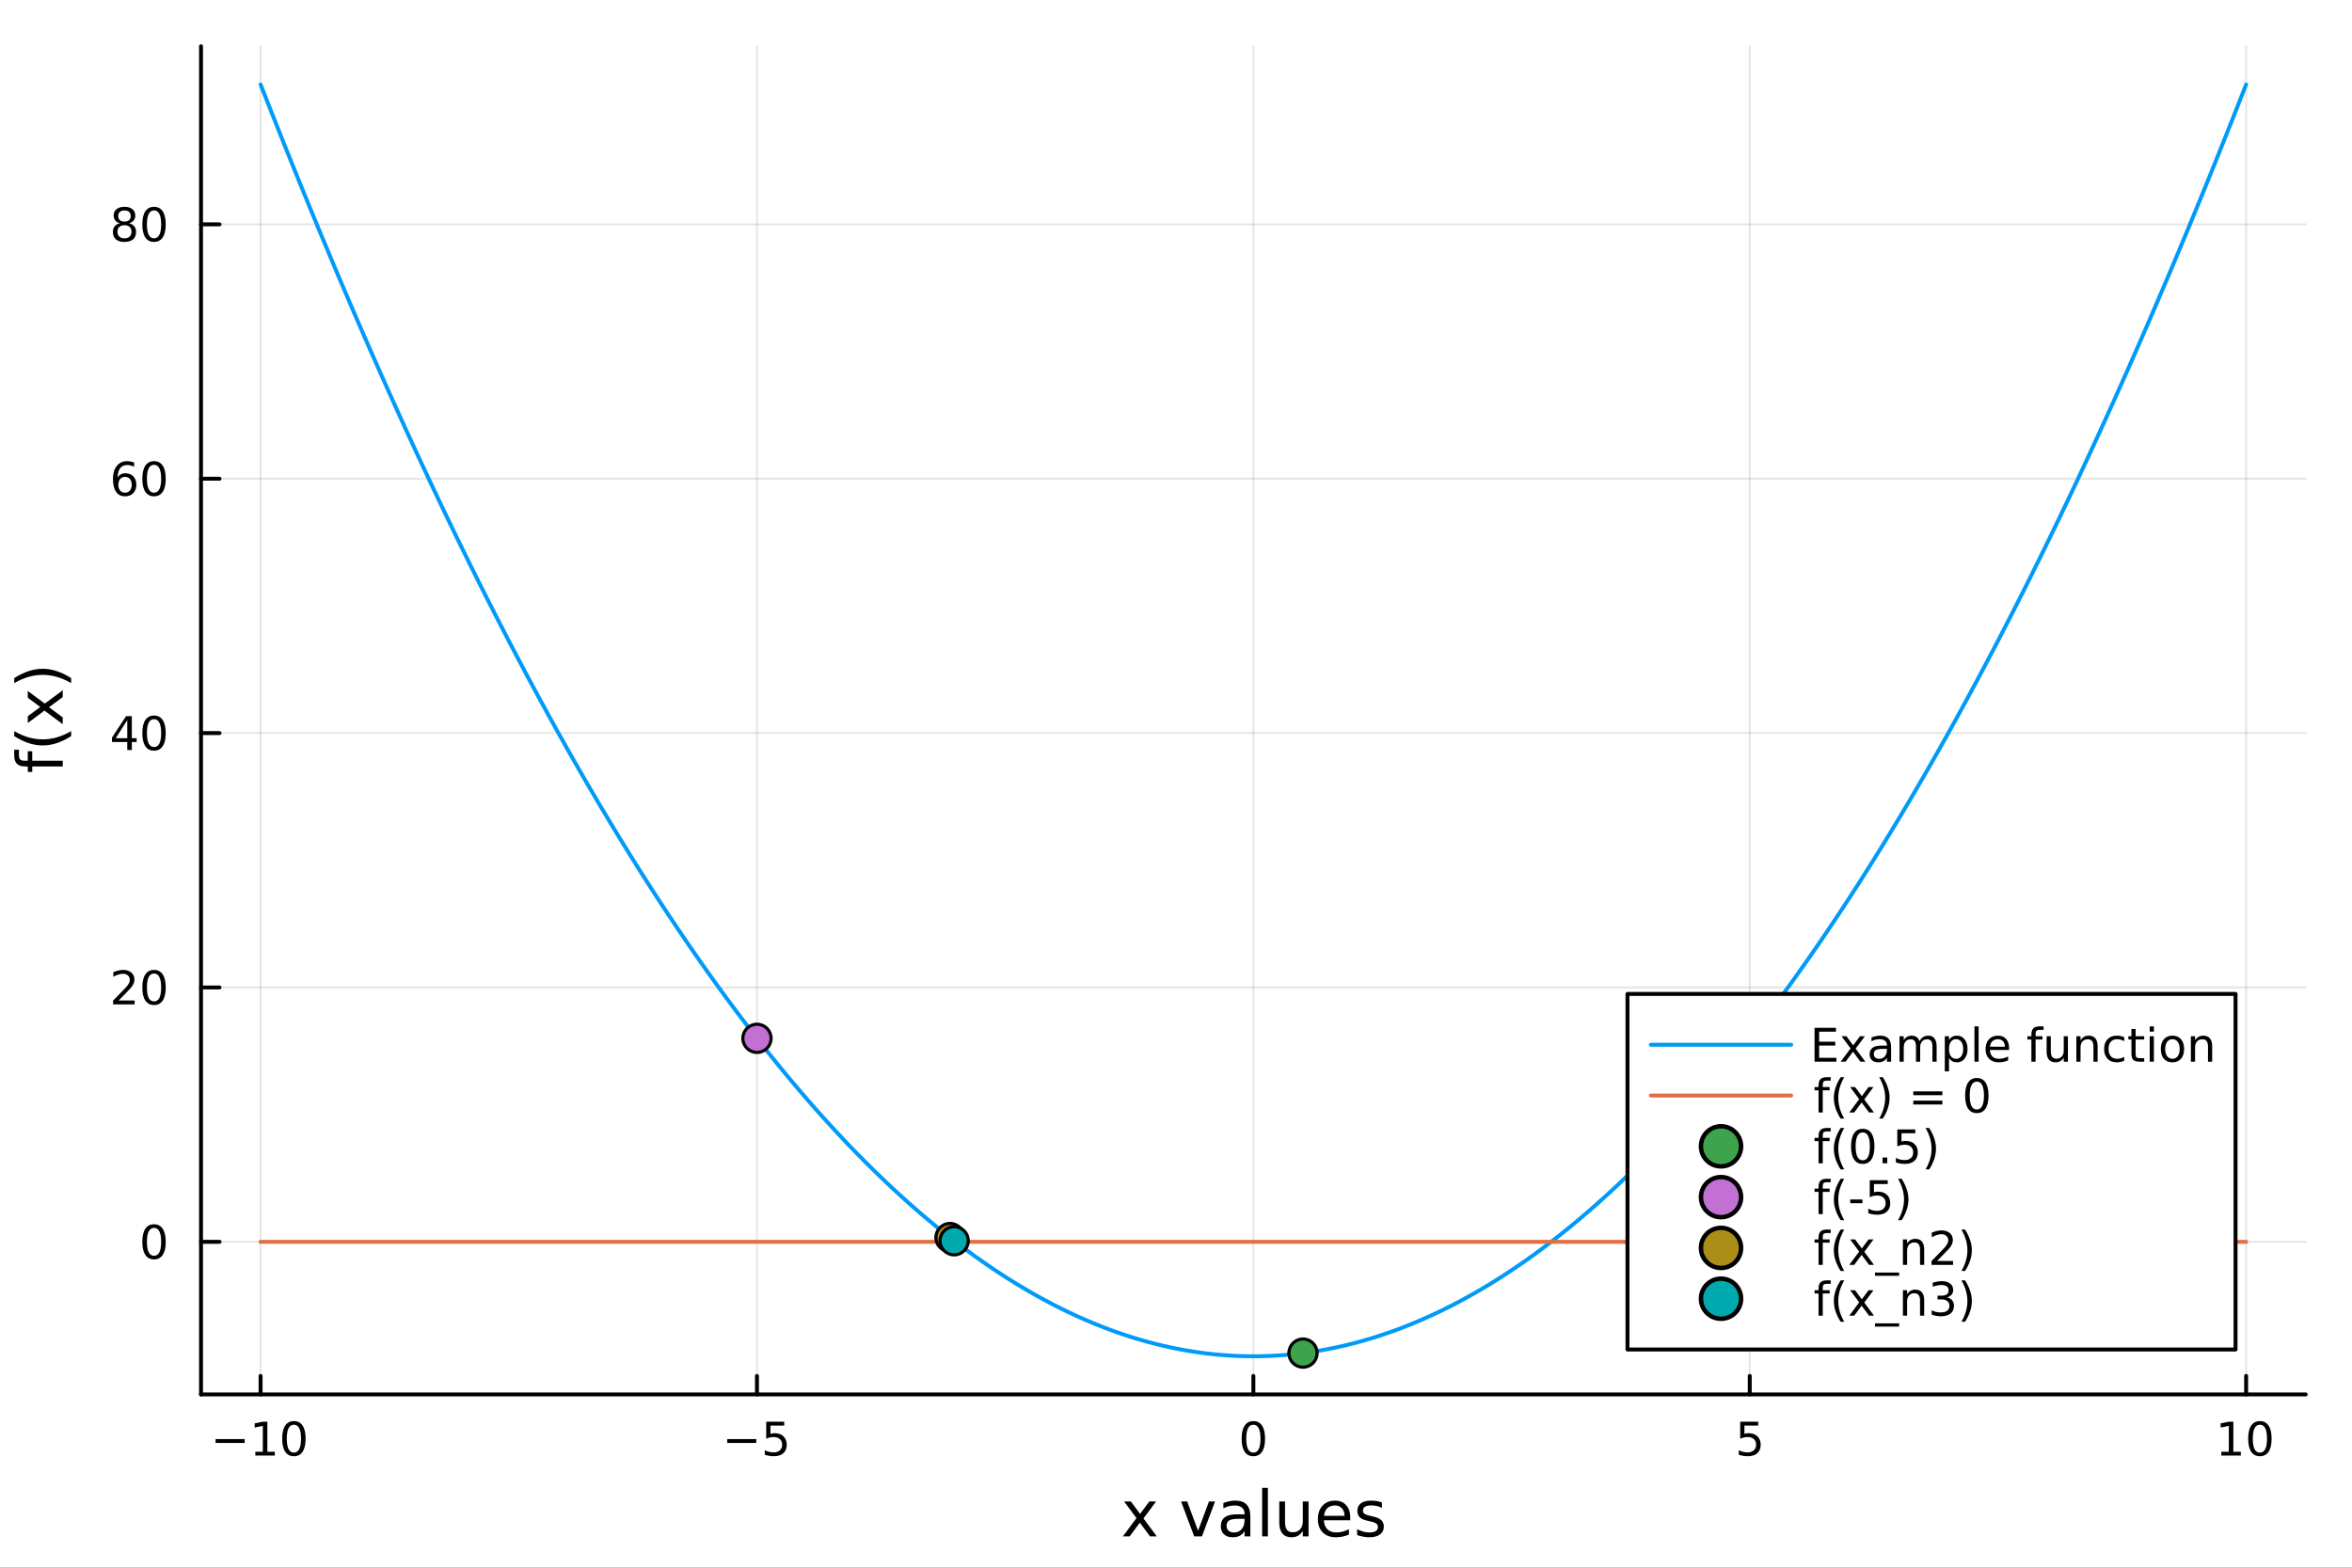 <?xml version="1.0" encoding="utf-8"?>
<svg xmlns="http://www.w3.org/2000/svg" xmlns:xlink="http://www.w3.org/1999/xlink" width="600" height="400" viewBox="0 0 2400 1600">
<rect x="0" y="0" width="2400" height="1600" fill="#333333" stroke="none"/>
<defs>
  <clipPath id="clip080">
    <rect x="0" y="0" width="2400" height="1600"/>
  </clipPath>
</defs>
<path clip-path="url(#clip080)" d="M0 1600 L2400 1600 L2400 0 L0 0  Z" fill="#ffffff" fill-rule="evenodd" fill-opacity="1"/>
<defs>
  <clipPath id="clip081">
    <rect x="480" y="0" width="1681" height="1600"/>
  </clipPath>
</defs>
<path clip-path="url(#clip080)" d="M205.121 1423.18 L2352.76 1423.18 L2352.76 47.244 L205.121 47.244  Z" fill="#ffffff" fill-rule="evenodd" fill-opacity="1"/>
<defs>
  <clipPath id="clip082">
    <rect x="205" y="47" width="2149" height="1377"/>
  </clipPath>
</defs>
<polyline clip-path="url(#clip082)" style="stroke:#000000; stroke-linecap:round; stroke-linejoin:round; stroke-width:2; stroke-opacity:0.1; fill:none" points="265.903,1423.18 265.903,47.244 "/>
<polyline clip-path="url(#clip082)" style="stroke:#000000; stroke-linecap:round; stroke-linejoin:round; stroke-width:2; stroke-opacity:0.1; fill:none" points="772.421,1423.18 772.421,47.244 "/>
<polyline clip-path="url(#clip082)" style="stroke:#000000; stroke-linecap:round; stroke-linejoin:round; stroke-width:2; stroke-opacity:0.1; fill:none" points="1278.94,1423.18 1278.94,47.244 "/>
<polyline clip-path="url(#clip082)" style="stroke:#000000; stroke-linecap:round; stroke-linejoin:round; stroke-width:2; stroke-opacity:0.1; fill:none" points="1785.46,1423.18 1785.46,47.244 "/>
<polyline clip-path="url(#clip082)" style="stroke:#000000; stroke-linecap:round; stroke-linejoin:round; stroke-width:2; stroke-opacity:0.1; fill:none" points="2291.97,1423.18 2291.97,47.244 "/>
<polyline clip-path="url(#clip082)" style="stroke:#000000; stroke-linecap:round; stroke-linejoin:round; stroke-width:2; stroke-opacity:0.1; fill:none" points="205.121,1267.41 2352.76,1267.41 "/>
<polyline clip-path="url(#clip082)" style="stroke:#000000; stroke-linecap:round; stroke-linejoin:round; stroke-width:2; stroke-opacity:0.1; fill:none" points="205.121,1007.8 2352.76,1007.8 "/>
<polyline clip-path="url(#clip082)" style="stroke:#000000; stroke-linecap:round; stroke-linejoin:round; stroke-width:2; stroke-opacity:0.1; fill:none" points="205.121,748.192 2352.76,748.192 "/>
<polyline clip-path="url(#clip082)" style="stroke:#000000; stroke-linecap:round; stroke-linejoin:round; stroke-width:2; stroke-opacity:0.1; fill:none" points="205.121,488.582 2352.76,488.582 "/>
<polyline clip-path="url(#clip082)" style="stroke:#000000; stroke-linecap:round; stroke-linejoin:round; stroke-width:2; stroke-opacity:0.1; fill:none" points="205.121,228.971 2352.76,228.971 "/>
<polyline clip-path="url(#clip080)" style="stroke:#000000; stroke-linecap:round; stroke-linejoin:round; stroke-width:4; stroke-opacity:1; fill:none" points="205.121,1423.18 2352.76,1423.18 "/>
<polyline clip-path="url(#clip080)" style="stroke:#000000; stroke-linecap:round; stroke-linejoin:round; stroke-width:4; stroke-opacity:1; fill:none" points="265.903,1423.18 265.903,1404.28 "/>
<polyline clip-path="url(#clip080)" style="stroke:#000000; stroke-linecap:round; stroke-linejoin:round; stroke-width:4; stroke-opacity:1; fill:none" points="772.421,1423.18 772.421,1404.28 "/>
<polyline clip-path="url(#clip080)" style="stroke:#000000; stroke-linecap:round; stroke-linejoin:round; stroke-width:4; stroke-opacity:1; fill:none" points="1278.94,1423.18 1278.94,1404.28 "/>
<polyline clip-path="url(#clip080)" style="stroke:#000000; stroke-linecap:round; stroke-linejoin:round; stroke-width:4; stroke-opacity:1; fill:none" points="1785.46,1423.18 1785.46,1404.28 "/>
<polyline clip-path="url(#clip080)" style="stroke:#000000; stroke-linecap:round; stroke-linejoin:round; stroke-width:4; stroke-opacity:1; fill:none" points="2291.97,1423.18 2291.97,1404.28 "/>
<path clip-path="url(#clip080)" d="M219.966 1468.75 L249.642 1468.75 L249.642 1472.69 L219.966 1472.69 L219.966 1468.75 Z" fill="#000000" fill-rule="nonzero" fill-opacity="1" /><path clip-path="url(#clip080)" d="M260.544 1481.64 L268.183 1481.64 L268.183 1455.28 L259.873 1456.95 L259.873 1452.69 L268.137 1451.02 L272.813 1451.02 L272.813 1481.64 L280.452 1481.64 L280.452 1485.58 L260.544 1485.58 L260.544 1481.64 Z" fill="#000000" fill-rule="nonzero" fill-opacity="1" /><path clip-path="url(#clip080)" d="M299.896 1454.1 Q296.285 1454.1 294.456 1457.66 Q292.651 1461.2 292.651 1468.33 Q292.651 1475.44 294.456 1479.01 Q296.285 1482.55 299.896 1482.55 Q303.53 1482.55 305.336 1479.01 Q307.164 1475.44 307.164 1468.33 Q307.164 1461.2 305.336 1457.66 Q303.53 1454.1 299.896 1454.1 M299.896 1450.39 Q305.706 1450.39 308.762 1455 Q311.84 1459.58 311.84 1468.33 Q311.84 1477.06 308.762 1481.67 Q305.706 1486.25 299.896 1486.25 Q294.086 1486.25 291.007 1481.67 Q287.952 1477.06 287.952 1468.33 Q287.952 1459.58 291.007 1455 Q294.086 1450.39 299.896 1450.39 Z" fill="#000000" fill-rule="nonzero" fill-opacity="1" /><path clip-path="url(#clip080)" d="M742.062 1468.75 L771.738 1468.75 L771.738 1472.69 L742.062 1472.69 L742.062 1468.75 Z" fill="#000000" fill-rule="nonzero" fill-opacity="1" /><path clip-path="url(#clip080)" d="M781.877 1451.02 L800.233 1451.02 L800.233 1454.96 L786.159 1454.96 L786.159 1463.43 Q787.178 1463.08 788.196 1462.92 Q789.215 1462.73 790.233 1462.73 Q796.02 1462.73 799.4 1465.9 Q802.779 1469.08 802.779 1474.49 Q802.779 1480.07 799.307 1483.17 Q795.835 1486.25 789.516 1486.25 Q787.34 1486.25 785.071 1485.88 Q782.826 1485.51 780.418 1484.77 L780.418 1480.07 Q782.502 1481.2 784.724 1481.76 Q786.946 1482.32 789.423 1482.32 Q793.428 1482.32 795.766 1480.21 Q798.104 1478.1 798.104 1474.49 Q798.104 1470.88 795.766 1468.77 Q793.428 1466.67 789.423 1466.67 Q787.548 1466.67 785.673 1467.08 Q783.821 1467.5 781.877 1468.38 L781.877 1451.02 Z" fill="#000000" fill-rule="nonzero" fill-opacity="1" /><path clip-path="url(#clip080)" d="M1278.94 1454.1 Q1275.33 1454.1 1273.5 1457.66 Q1271.69 1461.2 1271.69 1468.33 Q1271.69 1475.44 1273.5 1479.01 Q1275.33 1482.55 1278.94 1482.55 Q1282.57 1482.55 1284.38 1479.01 Q1286.21 1475.44 1286.21 1468.33 Q1286.21 1461.2 1284.38 1457.66 Q1282.57 1454.1 1278.94 1454.1 M1278.94 1450.39 Q1284.75 1450.39 1287.8 1455 Q1290.88 1459.58 1290.88 1468.33 Q1290.88 1477.06 1287.8 1481.67 Q1284.75 1486.25 1278.94 1486.25 Q1273.13 1486.25 1270.05 1481.67 Q1266.99 1477.06 1266.99 1468.33 Q1266.99 1459.58 1270.05 1455 Q1273.13 1450.39 1278.94 1450.39 Z" fill="#000000" fill-rule="nonzero" fill-opacity="1" /><path clip-path="url(#clip080)" d="M1775.73 1451.02 L1794.09 1451.02 L1794.09 1454.96 L1780.02 1454.96 L1780.02 1463.43 Q1781.03 1463.08 1782.05 1462.92 Q1783.07 1462.73 1784.09 1462.73 Q1789.88 1462.73 1793.26 1465.9 Q1796.64 1469.08 1796.64 1474.49 Q1796.64 1480.07 1793.16 1483.17 Q1789.69 1486.25 1783.37 1486.25 Q1781.2 1486.25 1778.93 1485.88 Q1776.68 1485.51 1774.28 1484.77 L1774.28 1480.07 Q1776.36 1481.2 1778.58 1481.76 Q1780.8 1482.32 1783.28 1482.32 Q1787.28 1482.32 1789.62 1480.21 Q1791.96 1478.1 1791.96 1474.49 Q1791.96 1470.88 1789.62 1468.77 Q1787.28 1466.67 1783.28 1466.67 Q1781.41 1466.67 1779.53 1467.08 Q1777.68 1467.5 1775.73 1468.38 L1775.73 1451.02 Z" fill="#000000" fill-rule="nonzero" fill-opacity="1" /><path clip-path="url(#clip080)" d="M2266.66 1481.64 L2274.3 1481.64 L2274.3 1455.28 L2265.99 1456.95 L2265.99 1452.69 L2274.25 1451.02 L2278.93 1451.02 L2278.93 1481.64 L2286.57 1481.64 L2286.57 1485.58 L2266.66 1485.58 L2266.66 1481.64 Z" fill="#000000" fill-rule="nonzero" fill-opacity="1" /><path clip-path="url(#clip080)" d="M2306.01 1454.1 Q2302.4 1454.1 2300.57 1457.66 Q2298.77 1461.2 2298.77 1468.33 Q2298.77 1475.44 2300.57 1479.01 Q2302.4 1482.55 2306.01 1482.55 Q2309.65 1482.55 2311.45 1479.01 Q2313.28 1475.44 2313.28 1468.33 Q2313.28 1461.2 2311.45 1457.66 Q2309.65 1454.1 2306.01 1454.1 M2306.01 1450.39 Q2311.82 1450.39 2314.88 1455 Q2317.96 1459.58 2317.96 1468.33 Q2317.96 1477.06 2314.88 1481.67 Q2311.82 1486.25 2306.01 1486.25 Q2300.2 1486.25 2297.12 1481.67 Q2294.07 1477.06 2294.07 1468.33 Q2294.07 1459.58 2297.12 1455 Q2300.2 1450.39 2306.01 1450.39 Z" fill="#000000" fill-rule="nonzero" fill-opacity="1" /><path clip-path="url(#clip080)" d="M1179.71 1532.4 L1166.82 1549.74 L1180.38 1568.04 L1173.47 1568.04 L1163.1 1554.04 L1152.72 1568.04 L1145.82 1568.04 L1159.66 1549.39 L1146.99 1532.4 L1153.9 1532.4 L1163.35 1545.1 L1172.81 1532.4 L1179.71 1532.4 Z" fill="#000000" fill-rule="nonzero" fill-opacity="1" /><path clip-path="url(#clip080)" d="M1205.18 1532.4 L1211.38 1532.4 L1222.52 1562.31 L1233.66 1532.4 L1239.87 1532.4 L1226.5 1568.04 L1218.54 1568.04 L1205.18 1532.4 Z" fill="#000000" fill-rule="nonzero" fill-opacity="1" /><path clip-path="url(#clip080)" d="M1264.15 1550.12 Q1257.06 1550.12 1254.32 1551.75 Q1251.58 1553.37 1251.58 1557.29 Q1251.58 1560.4 1253.62 1562.25 Q1255.69 1564.07 1259.22 1564.07 Q1264.09 1564.07 1267.02 1560.63 Q1269.98 1557.16 1269.98 1551.43 L1269.98 1550.12 L1264.15 1550.12 M1275.84 1547.71 L1275.84 1568.04 L1269.98 1568.04 L1269.98 1562.63 Q1267.97 1565.88 1264.98 1567.44 Q1261.99 1568.97 1257.66 1568.97 Q1252.19 1568.97 1248.94 1565.91 Q1245.73 1562.82 1245.73 1557.67 Q1245.73 1551.65 1249.74 1548.6 Q1253.78 1545.54 1261.77 1545.54 L1269.98 1545.54 L1269.98 1544.97 Q1269.98 1540.93 1267.31 1538.73 Q1264.66 1536.5 1259.86 1536.5 Q1256.8 1536.5 1253.91 1537.23 Q1251.01 1537.97 1248.34 1539.43 L1248.34 1534.02 Q1251.55 1532.78 1254.57 1532.17 Q1257.6 1531.54 1260.46 1531.54 Q1268.2 1531.54 1272.02 1535.55 Q1275.84 1539.56 1275.84 1547.71 Z" fill="#000000" fill-rule="nonzero" fill-opacity="1" /><path clip-path="url(#clip080)" d="M1287.9 1518.52 L1293.75 1518.52 L1293.75 1568.04 L1287.9 1568.04 L1287.9 1518.52 Z" fill="#000000" fill-rule="nonzero" fill-opacity="1" /><path clip-path="url(#clip080)" d="M1305.4 1553.98 L1305.4 1532.4 L1311.26 1532.4 L1311.26 1553.75 Q1311.26 1558.81 1313.23 1561.36 Q1315.21 1563.87 1319.15 1563.87 Q1323.9 1563.87 1326.63 1560.85 Q1329.4 1557.83 1329.4 1552.61 L1329.4 1532.4 L1335.26 1532.4 L1335.26 1568.04 L1329.4 1568.04 L1329.4 1562.57 Q1327.27 1565.82 1324.44 1567.41 Q1321.64 1568.97 1317.91 1568.97 Q1311.77 1568.97 1308.59 1565.15 Q1305.4 1561.33 1305.4 1553.98 M1320.14 1531.54 L1320.14 1531.54 Z" fill="#000000" fill-rule="nonzero" fill-opacity="1" /><path clip-path="url(#clip080)" d="M1377.81 1548.76 L1377.81 1551.62 L1350.89 1551.62 Q1351.27 1557.67 1354.52 1560.85 Q1357.79 1564 1363.62 1564 Q1366.99 1564 1370.14 1563.17 Q1373.33 1562.35 1376.45 1560.69 L1376.45 1566.23 Q1373.29 1567.57 1369.98 1568.27 Q1366.67 1568.97 1363.27 1568.97 Q1354.74 1568.97 1349.74 1564 Q1344.78 1559.04 1344.78 1550.57 Q1344.78 1541.82 1349.49 1536.69 Q1354.23 1531.54 1362.25 1531.54 Q1369.44 1531.54 1373.61 1536.18 Q1377.81 1540.8 1377.81 1548.76 M1371.96 1547.04 Q1371.89 1542.23 1369.25 1539.37 Q1366.64 1536.5 1362.31 1536.5 Q1357.41 1536.5 1354.45 1539.27 Q1351.52 1542.04 1351.08 1547.07 L1371.96 1547.04 Z" fill="#000000" fill-rule="nonzero" fill-opacity="1" /><path clip-path="url(#clip080)" d="M1410.15 1533.45 L1410.15 1538.98 Q1407.67 1537.71 1405 1537.07 Q1402.32 1536.44 1399.46 1536.44 Q1395.1 1536.44 1392.9 1537.77 Q1390.74 1539.11 1390.74 1541.79 Q1390.74 1543.82 1392.3 1545 Q1393.86 1546.15 1398.57 1547.2 L1400.57 1547.64 Q1406.81 1548.98 1409.42 1551.43 Q1412.06 1553.85 1412.06 1558.21 Q1412.06 1563.17 1408.11 1566.07 Q1404.2 1568.97 1397.32 1568.97 Q1394.46 1568.97 1391.34 1568.39 Q1388.25 1567.85 1384.82 1566.74 L1384.82 1560.69 Q1388.06 1562.38 1391.21 1563.24 Q1394.36 1564.07 1397.45 1564.07 Q1401.59 1564.07 1403.82 1562.66 Q1406.05 1561.23 1406.05 1558.65 Q1406.05 1556.27 1404.42 1554.99 Q1402.83 1553.72 1397.39 1552.54 L1395.35 1552.07 Q1389.91 1550.92 1387.49 1548.56 Q1385.07 1546.18 1385.07 1542.04 Q1385.07 1537.01 1388.64 1534.27 Q1392.2 1531.54 1398.76 1531.54 Q1402 1531.54 1404.87 1532.01 Q1407.73 1532.49 1410.15 1533.45 Z" fill="#000000" fill-rule="nonzero" fill-opacity="1" /><polyline clip-path="url(#clip080)" style="stroke:#000000; stroke-linecap:round; stroke-linejoin:round; stroke-width:4; stroke-opacity:1; fill:none" points="205.121,1423.18 205.121,47.244 "/>
<polyline clip-path="url(#clip080)" style="stroke:#000000; stroke-linecap:round; stroke-linejoin:round; stroke-width:4; stroke-opacity:1; fill:none" points="205.121,1267.41 224.019,1267.41 "/>
<polyline clip-path="url(#clip080)" style="stroke:#000000; stroke-linecap:round; stroke-linejoin:round; stroke-width:4; stroke-opacity:1; fill:none" points="205.121,1007.8 224.019,1007.8 "/>
<polyline clip-path="url(#clip080)" style="stroke:#000000; stroke-linecap:round; stroke-linejoin:round; stroke-width:4; stroke-opacity:1; fill:none" points="205.121,748.192 224.019,748.192 "/>
<polyline clip-path="url(#clip080)" style="stroke:#000000; stroke-linecap:round; stroke-linejoin:round; stroke-width:4; stroke-opacity:1; fill:none" points="205.121,488.582 224.019,488.582 "/>
<polyline clip-path="url(#clip080)" style="stroke:#000000; stroke-linecap:round; stroke-linejoin:round; stroke-width:4; stroke-opacity:1; fill:none" points="205.121,228.971 224.019,228.971 "/>
<path clip-path="url(#clip080)" d="M157.177 1253.21 Q153.566 1253.21 151.737 1256.78 Q149.931 1260.32 149.931 1267.45 Q149.931 1274.55 151.737 1278.12 Q153.566 1281.66 157.177 1281.66 Q160.811 1281.66 162.616 1278.12 Q164.445 1274.55 164.445 1267.45 Q164.445 1260.32 162.616 1256.78 Q160.811 1253.21 157.177 1253.21 M157.177 1249.51 Q162.987 1249.51 166.042 1254.11 Q169.121 1258.7 169.121 1267.45 Q169.121 1276.18 166.042 1280.78 Q162.987 1285.36 157.177 1285.36 Q151.366 1285.36 148.288 1280.78 Q145.232 1276.18 145.232 1267.45 Q145.232 1258.7 148.288 1254.11 Q151.366 1249.51 157.177 1249.51 Z" fill="#000000" fill-rule="nonzero" fill-opacity="1" /><path clip-path="url(#clip080)" d="M121.043 1021.15 L137.362 1021.15 L137.362 1025.08 L115.418 1025.08 L115.418 1021.15 Q118.08 1018.39 122.663 1013.76 Q127.269 1009.11 128.45 1007.77 Q130.695 1005.25 131.575 1003.51 Q132.478 1001.75 132.478 1000.06 Q132.478 997.305 130.533 995.569 Q128.612 993.833 125.51 993.833 Q123.311 993.833 120.857 994.597 Q118.427 995.361 115.649 996.912 L115.649 992.19 Q118.473 991.055 120.927 990.477 Q123.38 989.898 125.418 989.898 Q130.788 989.898 133.982 992.583 Q137.177 995.268 137.177 999.759 Q137.177 1001.89 136.367 1003.81 Q135.579 1005.71 133.473 1008.3 Q132.894 1008.97 129.792 1012.19 Q126.691 1015.38 121.043 1021.15 Z" fill="#000000" fill-rule="nonzero" fill-opacity="1" /><path clip-path="url(#clip080)" d="M157.177 993.602 Q153.566 993.602 151.737 997.166 Q149.931 1000.71 149.931 1007.84 Q149.931 1014.94 151.737 1018.51 Q153.566 1022.05 157.177 1022.05 Q160.811 1022.05 162.616 1018.51 Q164.445 1014.94 164.445 1007.84 Q164.445 1000.71 162.616 997.166 Q160.811 993.602 157.177 993.602 M157.177 989.898 Q162.987 989.898 166.042 994.504 Q169.121 999.088 169.121 1007.84 Q169.121 1016.56 166.042 1021.17 Q162.987 1025.75 157.177 1025.75 Q151.366 1025.75 148.288 1021.17 Q145.232 1016.56 145.232 1007.84 Q145.232 999.088 148.288 994.504 Q151.366 989.898 157.177 989.898 Z" fill="#000000" fill-rule="nonzero" fill-opacity="1" /><path clip-path="url(#clip080)" d="M129.862 734.987 L118.056 753.436 L129.862 753.436 L129.862 734.987 M128.635 730.912 L134.515 730.912 L134.515 753.436 L139.445 753.436 L139.445 757.324 L134.515 757.324 L134.515 765.472 L129.862 765.472 L129.862 757.324 L114.26 757.324 L114.26 752.811 L128.635 730.912 Z" fill="#000000" fill-rule="nonzero" fill-opacity="1" /><path clip-path="url(#clip080)" d="M157.177 733.991 Q153.566 733.991 151.737 737.556 Q149.931 741.098 149.931 748.227 Q149.931 755.334 151.737 758.898 Q153.566 762.44 157.177 762.44 Q160.811 762.44 162.616 758.898 Q164.445 755.334 164.445 748.227 Q164.445 741.098 162.616 737.556 Q160.811 733.991 157.177 733.991 M157.177 730.287 Q162.987 730.287 166.042 734.894 Q169.121 739.477 169.121 748.227 Q169.121 756.954 166.042 761.56 Q162.987 766.144 157.177 766.144 Q151.366 766.144 148.288 761.56 Q145.232 756.954 145.232 748.227 Q145.232 739.477 148.288 734.894 Q151.366 730.287 157.177 730.287 Z" fill="#000000" fill-rule="nonzero" fill-opacity="1" /><path clip-path="url(#clip080)" d="M127.593 486.719 Q124.445 486.719 122.593 488.871 Q120.765 491.024 120.765 494.774 Q120.765 498.501 122.593 500.677 Q124.445 502.83 127.593 502.83 Q130.742 502.83 132.57 500.677 Q134.422 498.501 134.422 494.774 Q134.422 491.024 132.57 488.871 Q130.742 486.719 127.593 486.719 M136.876 472.066 L136.876 476.325 Q135.117 475.492 133.311 475.052 Q131.529 474.612 129.769 474.612 Q125.14 474.612 122.686 477.737 Q120.255 480.862 119.908 487.182 Q121.274 485.168 123.334 484.103 Q125.394 483.015 127.871 483.015 Q133.08 483.015 136.089 486.186 Q139.121 489.334 139.121 494.774 Q139.121 500.098 135.973 503.316 Q132.825 506.533 127.593 506.533 Q121.598 506.533 118.427 501.95 Q115.256 497.344 115.256 488.617 Q115.256 480.422 119.144 475.561 Q123.033 470.677 129.584 470.677 Q131.343 470.677 133.126 471.024 Q134.931 471.371 136.876 472.066 Z" fill="#000000" fill-rule="nonzero" fill-opacity="1" /><path clip-path="url(#clip080)" d="M157.177 474.381 Q153.566 474.381 151.737 477.945 Q149.931 481.487 149.931 488.617 Q149.931 495.723 151.737 499.288 Q153.566 502.83 157.177 502.83 Q160.811 502.83 162.616 499.288 Q164.445 495.723 164.445 488.617 Q164.445 481.487 162.616 477.945 Q160.811 474.381 157.177 474.381 M157.177 470.677 Q162.987 470.677 166.042 475.283 Q169.121 479.867 169.121 488.617 Q169.121 497.344 166.042 501.95 Q162.987 506.533 157.177 506.533 Q151.366 506.533 148.288 501.95 Q145.232 497.344 145.232 488.617 Q145.232 479.867 148.288 475.283 Q151.366 470.677 157.177 470.677 Z" fill="#000000" fill-rule="nonzero" fill-opacity="1" /><path clip-path="url(#clip080)" d="M127.015 229.84 Q123.681 229.84 121.76 231.622 Q119.862 233.404 119.862 236.529 Q119.862 239.654 121.76 241.437 Q123.681 243.219 127.015 243.219 Q130.348 243.219 132.269 241.437 Q134.191 239.631 134.191 236.529 Q134.191 233.404 132.269 231.622 Q130.371 229.84 127.015 229.84 M122.339 227.849 Q119.33 227.108 117.64 225.048 Q115.973 222.988 115.973 220.025 Q115.973 215.881 118.913 213.474 Q121.876 211.066 127.015 211.066 Q132.177 211.066 135.117 213.474 Q138.056 215.881 138.056 220.025 Q138.056 222.988 136.367 225.048 Q134.7 227.108 131.714 227.849 Q135.093 228.636 136.968 230.927 Q138.867 233.219 138.867 236.529 Q138.867 241.552 135.788 244.238 Q132.732 246.923 127.015 246.923 Q121.297 246.923 118.218 244.238 Q115.163 241.552 115.163 236.529 Q115.163 233.219 117.061 230.927 Q118.959 228.636 122.339 227.849 M120.626 220.465 Q120.626 223.15 122.293 224.654 Q123.982 226.159 127.015 226.159 Q130.024 226.159 131.714 224.654 Q133.427 223.15 133.427 220.465 Q133.427 217.779 131.714 216.275 Q130.024 214.77 127.015 214.77 Q123.982 214.77 122.293 216.275 Q120.626 217.779 120.626 220.465 Z" fill="#000000" fill-rule="nonzero" fill-opacity="1" /><path clip-path="url(#clip080)" d="M157.177 214.77 Q153.566 214.77 151.737 218.335 Q149.931 221.877 149.931 229.006 Q149.931 236.113 151.737 239.677 Q153.566 243.219 157.177 243.219 Q160.811 243.219 162.616 239.677 Q164.445 236.113 164.445 229.006 Q164.445 221.877 162.616 218.335 Q160.811 214.77 157.177 214.77 M157.177 211.066 Q162.987 211.066 166.042 215.673 Q169.121 220.256 169.121 229.006 Q169.121 237.733 166.042 242.339 Q162.987 246.923 157.177 246.923 Q151.366 246.923 148.288 242.339 Q145.232 237.733 145.232 229.006 Q145.232 220.256 148.288 215.673 Q151.366 211.066 157.177 211.066 Z" fill="#000000" fill-rule="nonzero" fill-opacity="1" /><path clip-path="url(#clip080)" d="M14.479 765.163 L19.349 765.163 L19.349 770.764 Q19.349 773.915 20.622 775.157 Q21.895 776.366 25.205 776.366 L28.356 776.366 L28.356 766.722 L32.908 766.722 L32.908 776.366 L64.004 776.366 L64.004 782.255 L32.908 782.255 L32.908 787.856 L28.356 787.856 L28.356 782.255 L25.874 782.255 Q19.922 782.255 17.216 779.485 Q14.479 776.716 14.479 770.701 L14.479 765.163 Z" fill="#000000" fill-rule="nonzero" fill-opacity="1" /><path clip-path="url(#clip080)" d="M14.543 746.193 Q21.863 750.458 29.025 752.527 Q36.186 754.596 43.538 754.596 Q50.891 754.596 58.116 752.527 Q65.309 750.426 72.598 746.193 L72.598 751.285 Q65.118 756.06 57.893 758.447 Q50.668 760.802 43.538 760.802 Q36.441 760.802 29.247 758.447 Q22.054 756.091 14.543 751.285 L14.543 746.193 Z" fill="#000000" fill-rule="nonzero" fill-opacity="1" /><path clip-path="url(#clip080)" d="M28.356 705.198 L45.703 718.088 L64.004 704.529 L64.004 711.436 L50 721.812 L64.004 732.188 L64.004 739.095 L45.353 725.25 L28.356 737.917 L28.356 731.011 L41.056 721.558 L28.356 712.104 L28.356 705.198 Z" fill="#000000" fill-rule="nonzero" fill-opacity="1" /><path clip-path="url(#clip080)" d="M14.543 697.177 L14.543 692.084 Q22.054 687.31 29.247 684.955 Q36.441 682.568 43.538 682.568 Q50.668 682.568 57.893 684.955 Q65.118 687.31 72.598 692.084 L72.598 697.177 Q65.309 692.944 58.116 690.875 Q50.891 688.774 43.538 688.774 Q36.186 688.774 29.025 690.875 Q21.863 692.944 14.543 697.177 Z" fill="#000000" fill-rule="nonzero" fill-opacity="1" /><polyline clip-path="url(#clip082)" style="stroke:#009af9; stroke-linecap:round; stroke-linejoin:round; stroke-width:4; stroke-opacity:1; fill:none" points="265.903,86.186 276.033,112.017 286.164,137.589 296.294,162.901 306.425,187.953 316.555,212.746 326.685,237.279 336.816,261.553 346.946,285.567 357.076,309.321 367.207,332.816 377.337,356.051 387.467,379.026 397.598,401.742 407.728,424.199 417.858,446.395 427.989,468.332 438.119,490.01 448.249,511.428 458.38,532.586 468.51,553.485 478.641,574.124 488.771,594.503 498.901,614.623 509.032,634.483 519.162,654.084 529.292,673.425 539.423,692.506 549.553,711.328 559.683,729.89 569.814,748.192 579.944,766.235 590.074,784.019 600.205,801.542 610.335,818.807 620.465,835.811 630.596,852.556 640.726,869.041 650.857,885.267 660.987,901.233 671.117,916.939 681.248,932.386 691.378,947.573 701.508,962.501 711.639,977.169 721.769,991.577 731.899,1005.73 742.03,1019.62 752.16,1033.24 762.29,1046.61 772.421,1059.73 782.551,1072.58 792.681,1085.17 802.812,1097.5 812.942,1109.57 823.073,1121.38 833.203,1132.94 843.333,1144.23 853.464,1155.26 863.594,1166.04 873.724,1176.55 883.855,1186.8 893.985,1196.8 904.115,1206.53 914.246,1216.01 924.376,1225.23 934.506,1234.18 944.637,1242.88 954.767,1251.32 964.897,1259.5 975.028,1267.41 985.158,1275.07 995.289,1282.47 1005.42,1289.61 1015.55,1296.49 1025.68,1303.11 1035.81,1309.47 1045.94,1315.57 1056.07,1321.41 1066.2,1326.99 1076.33,1332.32 1086.46,1337.38 1096.59,1342.18 1106.72,1346.72 1116.85,1351.01 1126.98,1355.03 1137.11,1358.8 1147.24,1362.3 1157.37,1365.55 1167.5,1368.53 1177.63,1371.26 1187.77,1373.72 1197.9,1375.93 1208.03,1377.88 1218.16,1379.57 1228.29,1380.99 1238.42,1382.16 1248.55,1383.07 1258.68,1383.72 1268.81,1384.11 1278.94,1384.24 1289.07,1384.11 1299.2,1383.72 1309.33,1383.07 1319.46,1382.16 1329.59,1380.99 1339.72,1379.57 1349.85,1377.88 1359.98,1375.93 1370.11,1373.72 1380.24,1371.26 1390.37,1368.53 1400.5,1365.55 1410.63,1362.3 1420.76,1358.8 1430.89,1355.03 1441.02,1351.01 1451.15,1346.72 1461.28,1342.18 1471.42,1337.38 1481.55,1332.32 1491.68,1326.99 1501.81,1321.41 1511.94,1315.57 1522.07,1309.47 1532.2,1303.11 1542.33,1296.49 1552.46,1289.61 1562.59,1282.47 1572.72,1275.07 1582.85,1267.41 1592.98,1259.5 1603.11,1251.32 1613.24,1242.88 1623.37,1234.18 1633.5,1225.23 1643.63,1216.01 1653.76,1206.53 1663.89,1196.8 1674.02,1186.8 1684.15,1176.55 1694.28,1166.04 1704.41,1155.26 1714.54,1144.23 1724.67,1132.94 1734.8,1121.38 1744.93,1109.57 1755.07,1097.5 1765.2,1085.17 1775.33,1072.58 1785.46,1059.73 1795.59,1046.61 1805.72,1033.24 1815.85,1019.62 1825.98,1005.73 1836.11,991.577 1846.24,977.169 1856.37,962.501 1866.5,947.573 1876.63,932.386 1886.76,916.939 1896.89,901.233 1907.02,885.267 1917.15,869.041 1927.28,852.556 1937.41,835.811 1947.54,818.807 1957.67,801.542 1967.8,784.019 1977.93,766.235 1988.06,748.192 1998.19,729.89 2008.32,711.328 2018.45,692.506 2028.58,673.425 2038.71,654.084 2048.85,634.483 2058.98,614.623 2069.11,594.503 2079.24,574.124 2089.37,553.485 2099.5,532.586 2109.63,511.428 2119.76,490.01 2129.89,468.332 2140.02,446.395 2150.15,424.199 2160.28,401.742 2170.41,379.026 2180.54,356.051 2190.67,332.816 2200.8,309.321 2210.93,285.567 2221.06,261.553 2231.19,237.279 2241.32,212.746 2251.45,187.953 2261.58,162.901 2271.71,137.589 2281.84,112.017 2291.97,86.186 "/>
<polyline clip-path="url(#clip082)" style="stroke:#e26f46; stroke-linecap:round; stroke-linejoin:round; stroke-width:4; stroke-opacity:1; fill:none" points="265.903,1267.41 2291.97,1267.41 "/>
<circle clip-path="url(#clip082)" cx="1329.59" cy="1380.99" r="14.4" fill="#3da44d" fill-rule="evenodd" fill-opacity="1" stroke="#000000" stroke-opacity="1" stroke-width="3.2"/>
<circle clip-path="url(#clip082)" cx="772.421" cy="1059.73" r="14.4" fill="#c271d2" fill-rule="evenodd" fill-opacity="1" stroke="#000000" stroke-opacity="1" stroke-width="3.2"/>
<circle clip-path="url(#clip082)" cx="969.4" cy="1263.05" r="14.4" fill="#ac8d18" fill-rule="evenodd" fill-opacity="1" stroke="#000000" stroke-opacity="1" stroke-width="3.2"/>
<circle clip-path="url(#clip082)" cx="973.631" cy="1266.34" r="14.4" fill="#00a9ad" fill-rule="evenodd" fill-opacity="1" stroke="#000000" stroke-opacity="1" stroke-width="3.2"/>
<path clip-path="url(#clip080)" d="M1660.69 1377.32 L2281.17 1377.32 L2281.17 1014.44 L1660.69 1014.44  Z" fill="#ffffff" fill-rule="evenodd" fill-opacity="1"/>
<polyline clip-path="url(#clip080)" style="stroke:#000000; stroke-linecap:round; stroke-linejoin:round; stroke-width:4; stroke-opacity:1; fill:none" points="1660.69,1377.32 2281.17,1377.32 2281.17,1014.44 1660.69,1014.44 1660.69,1377.32 "/>
<polyline clip-path="url(#clip080)" style="stroke:#009af9; stroke-linecap:round; stroke-linejoin:round; stroke-width:4; stroke-opacity:1; fill:none" points="1684.55,1066.28 1827.73,1066.28 "/>
<path clip-path="url(#clip080)" d="M1851.59 1049 L1873.44 1049 L1873.44 1052.93 L1856.27 1052.93 L1856.27 1063.16 L1872.72 1063.16 L1872.72 1067.1 L1856.27 1067.1 L1856.27 1079.62 L1873.86 1079.62 L1873.86 1083.56 L1851.59 1083.56 L1851.59 1049 Z" fill="#000000" fill-rule="nonzero" fill-opacity="1" /><path clip-path="url(#clip080)" d="M1902.91 1057.63 L1893.53 1070.25 L1903.4 1083.56 L1898.37 1083.56 L1890.83 1073.37 L1883.28 1083.56 L1878.26 1083.56 L1888.33 1069.99 L1879.11 1057.63 L1884.14 1057.63 L1891.01 1066.87 L1897.89 1057.63 L1902.91 1057.63 Z" fill="#000000" fill-rule="nonzero" fill-opacity="1" /><path clip-path="url(#clip080)" d="M1921.2 1070.52 Q1916.03 1070.52 1914.04 1071.7 Q1912.05 1072.88 1912.05 1075.73 Q1912.05 1078 1913.53 1079.34 Q1915.04 1080.66 1917.61 1080.66 Q1921.15 1080.66 1923.28 1078.16 Q1925.43 1075.64 1925.43 1071.47 L1925.43 1070.52 L1921.2 1070.52 M1929.69 1068.76 L1929.69 1083.56 L1925.43 1083.56 L1925.43 1079.62 Q1923.97 1081.98 1921.8 1083.12 Q1919.62 1084.23 1916.47 1084.23 Q1912.49 1084.23 1910.13 1082 Q1907.79 1079.76 1907.79 1076.01 Q1907.79 1071.63 1910.71 1069.41 Q1913.65 1067.19 1919.46 1067.19 L1925.43 1067.19 L1925.43 1066.77 Q1925.43 1063.83 1923.49 1062.24 Q1921.57 1060.62 1918.07 1060.62 Q1915.85 1060.62 1913.74 1061.15 Q1911.64 1061.68 1909.69 1062.75 L1909.69 1058.81 Q1912.03 1057.91 1914.23 1057.47 Q1916.43 1057 1918.51 1057 Q1924.14 1057 1926.91 1059.92 Q1929.69 1062.84 1929.69 1068.76 Z" fill="#000000" fill-rule="nonzero" fill-opacity="1" /><path clip-path="url(#clip080)" d="M1958.65 1062.61 Q1960.25 1059.74 1962.47 1058.37 Q1964.69 1057 1967.7 1057 Q1971.75 1057 1973.95 1059.85 Q1976.15 1062.68 1976.15 1067.91 L1976.15 1083.56 L1971.87 1083.56 L1971.87 1068.05 Q1971.87 1064.32 1970.55 1062.51 Q1969.23 1060.71 1966.52 1060.71 Q1963.21 1060.71 1961.29 1062.91 Q1959.37 1065.11 1959.37 1068.9 L1959.37 1083.56 L1955.08 1083.56 L1955.08 1068.05 Q1955.08 1064.3 1953.77 1062.51 Q1952.45 1060.71 1949.69 1060.71 Q1946.43 1060.71 1944.51 1062.93 Q1942.58 1065.13 1942.58 1068.9 L1942.58 1083.56 L1938.3 1083.56 L1938.3 1057.63 L1942.58 1057.63 L1942.58 1061.66 Q1944.04 1059.27 1946.08 1058.14 Q1948.12 1057 1950.92 1057 Q1953.74 1057 1955.71 1058.44 Q1957.7 1059.87 1958.65 1062.61 Z" fill="#000000" fill-rule="nonzero" fill-opacity="1" /><path clip-path="url(#clip080)" d="M1988.77 1079.67 L1988.77 1093.42 L1984.48 1093.42 L1984.48 1057.63 L1988.77 1057.63 L1988.77 1061.56 Q1990.11 1059.25 1992.14 1058.14 Q1994.21 1057 1997.05 1057 Q2001.77 1057 2004.71 1060.75 Q2007.68 1064.5 2007.68 1070.62 Q2007.68 1076.73 2004.71 1080.48 Q2001.77 1084.23 1997.05 1084.23 Q1994.21 1084.23 1992.14 1083.12 Q1990.11 1081.98 1988.77 1079.67 M2003.26 1070.62 Q2003.26 1065.92 2001.31 1063.25 Q1999.39 1060.57 1996.01 1060.57 Q1992.63 1060.57 1990.69 1063.25 Q1988.77 1065.92 1988.77 1070.62 Q1988.77 1075.31 1990.69 1078 Q1992.63 1080.66 1996.01 1080.66 Q1999.39 1080.66 2001.31 1078 Q2003.26 1075.31 2003.26 1070.62 Z" fill="#000000" fill-rule="nonzero" fill-opacity="1" /><path clip-path="url(#clip080)" d="M2014.74 1047.54 L2019 1047.54 L2019 1083.56 L2014.74 1083.56 L2014.74 1047.54 Z" fill="#000000" fill-rule="nonzero" fill-opacity="1" /><path clip-path="url(#clip080)" d="M2050.08 1069.53 L2050.08 1071.61 L2030.5 1071.61 Q2030.78 1076.01 2033.14 1078.32 Q2035.52 1080.62 2039.76 1080.62 Q2042.21 1080.62 2044.51 1080.01 Q2046.82 1079.41 2049.09 1078.21 L2049.09 1082.24 Q2046.8 1083.21 2044.39 1083.72 Q2041.98 1084.23 2039.51 1084.23 Q2033.3 1084.23 2029.67 1080.62 Q2026.06 1077 2026.06 1070.85 Q2026.06 1064.48 2029.48 1060.75 Q2032.93 1057 2038.76 1057 Q2044 1057 2047.03 1060.38 Q2050.08 1063.74 2050.08 1069.53 M2045.83 1068.28 Q2045.78 1064.78 2043.86 1062.7 Q2041.96 1060.62 2038.81 1060.62 Q2035.25 1060.62 2033.09 1062.63 Q2030.96 1064.64 2030.64 1068.3 L2045.83 1068.28 Z" fill="#000000" fill-rule="nonzero" fill-opacity="1" /><path clip-path="url(#clip080)" d="M2085.27 1047.54 L2085.27 1051.08 L2081.2 1051.08 Q2078.9 1051.08 2078 1052 Q2077.12 1052.93 2077.12 1055.34 L2077.12 1057.63 L2084.14 1057.63 L2084.14 1060.94 L2077.12 1060.94 L2077.12 1083.56 L2072.84 1083.56 L2072.84 1060.94 L2068.76 1060.94 L2068.76 1057.63 L2072.84 1057.63 L2072.84 1055.82 Q2072.84 1051.5 2074.85 1049.53 Q2076.87 1047.54 2081.24 1047.54 L2085.27 1047.54 Z" fill="#000000" fill-rule="nonzero" fill-opacity="1" /><path clip-path="url(#clip080)" d="M2088.39 1073.32 L2088.39 1057.63 L2092.65 1057.63 L2092.65 1073.16 Q2092.65 1076.84 2094.09 1078.69 Q2095.52 1080.52 2098.39 1080.52 Q2101.84 1080.52 2103.83 1078.32 Q2105.85 1076.12 2105.85 1072.33 L2105.85 1057.63 L2110.11 1057.63 L2110.11 1083.56 L2105.85 1083.56 L2105.85 1079.57 Q2104.3 1081.93 2102.24 1083.09 Q2100.2 1084.23 2097.49 1084.23 Q2093.02 1084.23 2090.71 1081.45 Q2088.39 1078.67 2088.39 1073.32 M2099.11 1057 L2099.11 1057 Z" fill="#000000" fill-rule="nonzero" fill-opacity="1" /><path clip-path="url(#clip080)" d="M2140.43 1067.91 L2140.43 1083.56 L2136.17 1083.56 L2136.17 1068.05 Q2136.17 1064.37 2134.74 1062.54 Q2133.3 1060.71 2130.43 1060.71 Q2126.98 1060.71 2124.99 1062.91 Q2123 1065.11 2123 1068.9 L2123 1083.56 L2118.72 1083.56 L2118.72 1057.63 L2123 1057.63 L2123 1061.66 Q2124.53 1059.32 2126.59 1058.16 Q2128.67 1057 2131.38 1057 Q2135.85 1057 2138.14 1059.78 Q2140.43 1062.54 2140.43 1067.91 Z" fill="#000000" fill-rule="nonzero" fill-opacity="1" /><path clip-path="url(#clip080)" d="M2167.58 1058.62 L2167.58 1062.61 Q2165.78 1061.61 2163.95 1061.12 Q2162.14 1060.62 2160.29 1060.62 Q2156.15 1060.62 2153.86 1063.25 Q2151.57 1065.87 2151.57 1070.62 Q2151.57 1075.36 2153.86 1078 Q2156.15 1080.62 2160.29 1080.62 Q2162.14 1080.62 2163.95 1080.13 Q2165.78 1079.62 2167.58 1078.62 L2167.58 1082.56 Q2165.8 1083.39 2163.88 1083.81 Q2161.98 1084.23 2159.83 1084.23 Q2153.97 1084.23 2150.52 1080.55 Q2147.07 1076.87 2147.07 1070.62 Q2147.07 1064.27 2150.55 1060.64 Q2154.04 1057 2160.11 1057 Q2162.07 1057 2163.95 1057.42 Q2165.82 1057.81 2167.58 1058.62 Z" fill="#000000" fill-rule="nonzero" fill-opacity="1" /><path clip-path="url(#clip080)" d="M2179.2 1050.27 L2179.2 1057.63 L2187.98 1057.63 L2187.98 1060.94 L2179.2 1060.94 L2179.2 1075.01 Q2179.2 1078.18 2180.06 1079.09 Q2180.94 1079.99 2183.6 1079.99 L2187.98 1079.99 L2187.98 1083.56 L2183.6 1083.56 Q2178.67 1083.56 2176.8 1081.73 Q2174.92 1079.87 2174.92 1075.01 L2174.92 1060.94 L2171.8 1060.94 L2171.8 1057.63 L2174.92 1057.63 L2174.92 1050.27 L2179.2 1050.27 Z" fill="#000000" fill-rule="nonzero" fill-opacity="1" /><path clip-path="url(#clip080)" d="M2193.58 1057.63 L2197.84 1057.63 L2197.84 1083.56 L2193.58 1083.56 L2193.58 1057.63 M2193.58 1047.54 L2197.84 1047.54 L2197.84 1052.93 L2193.58 1052.93 L2193.58 1047.54 Z" fill="#000000" fill-rule="nonzero" fill-opacity="1" /><path clip-path="url(#clip080)" d="M2216.8 1060.62 Q2213.37 1060.62 2211.38 1063.3 Q2209.39 1065.96 2209.39 1070.62 Q2209.39 1075.27 2211.36 1077.95 Q2213.35 1080.62 2216.8 1080.62 Q2220.2 1080.62 2222.19 1077.93 Q2224.18 1075.25 2224.18 1070.62 Q2224.18 1066.01 2222.19 1063.32 Q2220.2 1060.62 2216.8 1060.62 M2216.8 1057 Q2222.35 1057 2225.52 1060.62 Q2228.69 1064.23 2228.69 1070.62 Q2228.69 1076.98 2225.52 1080.62 Q2222.35 1084.23 2216.8 1084.23 Q2211.22 1084.23 2208.05 1080.62 Q2204.9 1076.98 2204.9 1070.62 Q2204.9 1064.23 2208.05 1060.62 Q2211.22 1057 2216.8 1057 Z" fill="#000000" fill-rule="nonzero" fill-opacity="1" /><path clip-path="url(#clip080)" d="M2257.31 1067.91 L2257.31 1083.56 L2253.05 1083.56 L2253.05 1068.05 Q2253.05 1064.37 2251.61 1062.54 Q2250.18 1060.71 2247.31 1060.71 Q2243.86 1060.71 2241.87 1062.91 Q2239.88 1065.11 2239.88 1068.9 L2239.88 1083.56 L2235.59 1083.56 L2235.59 1057.63 L2239.88 1057.63 L2239.88 1061.66 Q2241.4 1059.32 2243.46 1058.16 Q2245.55 1057 2248.25 1057 Q2252.72 1057 2255.01 1059.78 Q2257.31 1062.54 2257.31 1067.91 Z" fill="#000000" fill-rule="nonzero" fill-opacity="1" /><polyline clip-path="url(#clip080)" style="stroke:#e26f46; stroke-linecap:round; stroke-linejoin:round; stroke-width:4; stroke-opacity:1; fill:none" points="1684.55,1118.12 1827.73,1118.12 "/>
<path clip-path="url(#clip080)" d="M1868.09 1099.38 L1868.09 1102.92 L1864.02 1102.92 Q1861.73 1102.92 1860.83 1103.84 Q1859.95 1104.77 1859.95 1107.18 L1859.95 1109.47 L1866.96 1109.47 L1866.96 1112.78 L1859.95 1112.78 L1859.95 1135.4 L1855.66 1135.4 L1855.66 1112.78 L1851.59 1112.78 L1851.59 1109.47 L1855.66 1109.47 L1855.66 1107.66 Q1855.66 1103.34 1857.68 1101.37 Q1859.69 1099.38 1864.07 1099.38 L1868.09 1099.38 Z" fill="#000000" fill-rule="nonzero" fill-opacity="1" /><path clip-path="url(#clip080)" d="M1881.89 1099.42 Q1878.79 1104.75 1877.28 1109.96 Q1875.78 1115.16 1875.78 1120.51 Q1875.78 1125.86 1877.28 1131.11 Q1878.81 1136.34 1881.89 1141.65 L1878.19 1141.65 Q1874.71 1136.21 1872.98 1130.95 Q1871.27 1125.7 1871.27 1120.51 Q1871.27 1115.35 1872.98 1110.12 Q1874.69 1104.89 1878.19 1099.42 L1881.89 1099.42 Z" fill="#000000" fill-rule="nonzero" fill-opacity="1" /><path clip-path="url(#clip080)" d="M1911.71 1109.47 L1902.33 1122.09 L1912.19 1135.4 L1907.17 1135.4 L1899.62 1125.21 L1892.08 1135.4 L1887.05 1135.4 L1897.12 1121.83 L1887.91 1109.47 L1892.93 1109.47 L1899.81 1118.71 L1906.68 1109.47 L1911.71 1109.47 Z" fill="#000000" fill-rule="nonzero" fill-opacity="1" /><path clip-path="url(#clip080)" d="M1917.54 1099.42 L1921.24 1099.42 Q1924.71 1104.89 1926.43 1110.12 Q1928.16 1115.35 1928.16 1120.51 Q1928.16 1125.7 1926.43 1130.95 Q1924.71 1136.21 1921.24 1141.65 L1917.54 1141.65 Q1920.62 1136.34 1922.12 1131.11 Q1923.65 1125.86 1923.65 1120.51 Q1923.65 1115.16 1922.12 1109.96 Q1920.62 1104.75 1917.54 1099.42 Z" fill="#000000" fill-rule="nonzero" fill-opacity="1" /><path clip-path="url(#clip080)" d="M1952.33 1113.87 L1982.01 1113.87 L1982.01 1117.76 L1952.33 1117.76 L1952.33 1113.87 M1952.33 1123.31 L1982.01 1123.31 L1982.01 1127.25 L1952.33 1127.25 L1952.33 1123.31 Z" fill="#000000" fill-rule="nonzero" fill-opacity="1" /><path clip-path="url(#clip080)" d="M2017.17 1103.91 Q2013.56 1103.91 2011.73 1107.48 Q2009.92 1111.02 2009.92 1118.15 Q2009.92 1125.26 2011.73 1128.82 Q2013.56 1132.36 2017.17 1132.36 Q2020.8 1132.36 2022.61 1128.82 Q2024.44 1125.26 2024.44 1118.15 Q2024.44 1111.02 2022.61 1107.48 Q2020.8 1103.91 2017.17 1103.91 M2017.17 1100.21 Q2022.98 1100.21 2026.03 1104.82 Q2029.11 1109.4 2029.11 1118.15 Q2029.11 1126.88 2026.03 1131.48 Q2022.98 1136.07 2017.17 1136.07 Q2011.36 1136.07 2008.28 1131.48 Q2005.22 1126.88 2005.22 1118.15 Q2005.22 1109.4 2008.28 1104.82 Q2011.36 1100.21 2017.17 1100.21 Z" fill="#000000" fill-rule="nonzero" fill-opacity="1" /><circle clip-path="url(#clip080)" cx="1756.14" cy="1169.96" r="20.48" fill="#3da44d" fill-rule="evenodd" fill-opacity="1" stroke="#000000" stroke-opacity="1" stroke-width="4.551"/>
<path clip-path="url(#clip080)" d="M1868.09 1151.22 L1868.09 1154.76 L1864.02 1154.76 Q1861.73 1154.76 1860.83 1155.68 Q1859.95 1156.61 1859.95 1159.02 L1859.95 1161.31 L1866.96 1161.31 L1866.96 1164.62 L1859.95 1164.62 L1859.95 1187.24 L1855.66 1187.24 L1855.66 1164.62 L1851.59 1164.62 L1851.59 1161.31 L1855.66 1161.31 L1855.66 1159.5 Q1855.66 1155.18 1857.68 1153.21 Q1859.69 1151.22 1864.07 1151.22 L1868.09 1151.22 Z" fill="#000000" fill-rule="nonzero" fill-opacity="1" /><path clip-path="url(#clip080)" d="M1881.89 1151.26 Q1878.79 1156.59 1877.28 1161.8 Q1875.78 1167 1875.78 1172.35 Q1875.78 1177.7 1877.28 1182.95 Q1878.81 1188.18 1881.89 1193.49 L1878.19 1193.49 Q1874.71 1188.05 1872.98 1182.79 Q1871.27 1177.54 1871.27 1172.35 Q1871.27 1167.19 1872.98 1161.96 Q1874.69 1156.73 1878.19 1151.26 L1881.89 1151.26 Z" fill="#000000" fill-rule="nonzero" fill-opacity="1" /><path clip-path="url(#clip080)" d="M1900.76 1155.75 Q1897.15 1155.75 1895.32 1159.32 Q1893.51 1162.86 1893.51 1169.99 Q1893.51 1177.1 1895.32 1180.66 Q1897.15 1184.2 1900.76 1184.2 Q1904.39 1184.2 1906.2 1180.66 Q1908.02 1177.1 1908.02 1169.99 Q1908.02 1162.86 1906.2 1159.32 Q1904.39 1155.75 1900.76 1155.75 M1900.76 1152.05 Q1906.57 1152.05 1909.62 1156.66 Q1912.7 1161.24 1912.7 1169.99 Q1912.7 1178.72 1909.62 1183.32 Q1906.57 1187.91 1900.76 1187.91 Q1894.95 1187.91 1891.87 1183.32 Q1888.81 1178.72 1888.81 1169.99 Q1888.81 1161.24 1891.87 1156.66 Q1894.95 1152.05 1900.76 1152.05 Z" fill="#000000" fill-rule="nonzero" fill-opacity="1" /><path clip-path="url(#clip080)" d="M1920.92 1181.36 L1925.8 1181.36 L1925.8 1187.24 L1920.92 1187.24 L1920.92 1181.36 Z" fill="#000000" fill-rule="nonzero" fill-opacity="1" /><path clip-path="url(#clip080)" d="M1936.03 1152.68 L1954.39 1152.68 L1954.39 1156.61 L1940.32 1156.61 L1940.32 1165.08 Q1941.33 1164.74 1942.35 1164.57 Q1943.37 1164.39 1944.39 1164.39 Q1950.18 1164.39 1953.56 1167.56 Q1956.94 1170.73 1956.94 1176.15 Q1956.94 1181.73 1953.46 1184.83 Q1949.99 1187.91 1943.67 1187.91 Q1941.5 1187.91 1939.23 1187.54 Q1936.98 1187.17 1934.58 1186.43 L1934.58 1181.73 Q1936.66 1182.86 1938.88 1183.42 Q1941.1 1183.97 1943.58 1183.97 Q1947.58 1183.97 1949.92 1181.86 Q1952.26 1179.76 1952.26 1176.15 Q1952.26 1172.54 1949.92 1170.43 Q1947.58 1168.32 1943.58 1168.32 Q1941.71 1168.32 1939.83 1168.74 Q1937.98 1169.16 1936.03 1170.04 L1936.03 1152.68 Z" fill="#000000" fill-rule="nonzero" fill-opacity="1" /><path clip-path="url(#clip080)" d="M1964.88 1151.26 L1968.58 1151.26 Q1972.05 1156.73 1973.77 1161.96 Q1975.5 1167.19 1975.5 1172.35 Q1975.5 1177.54 1973.77 1182.79 Q1972.05 1188.05 1968.58 1193.49 L1964.88 1193.49 Q1967.96 1188.18 1969.46 1182.95 Q1970.99 1177.7 1970.99 1172.35 Q1970.99 1167 1969.46 1161.8 Q1967.96 1156.59 1964.88 1151.26 Z" fill="#000000" fill-rule="nonzero" fill-opacity="1" /><circle clip-path="url(#clip080)" cx="1756.14" cy="1221.8" r="20.48" fill="#c271d2" fill-rule="evenodd" fill-opacity="1" stroke="#000000" stroke-opacity="1" stroke-width="4.551"/>
<path clip-path="url(#clip080)" d="M1868.09 1203.06 L1868.09 1206.6 L1864.02 1206.6 Q1861.73 1206.6 1860.83 1207.52 Q1859.95 1208.45 1859.95 1210.86 L1859.95 1213.15 L1866.96 1213.15 L1866.96 1216.46 L1859.95 1216.46 L1859.95 1239.08 L1855.66 1239.08 L1855.66 1216.46 L1851.59 1216.46 L1851.59 1213.15 L1855.66 1213.15 L1855.66 1211.34 Q1855.66 1207.02 1857.68 1205.05 Q1859.69 1203.06 1864.07 1203.06 L1868.09 1203.06 Z" fill="#000000" fill-rule="nonzero" fill-opacity="1" /><path clip-path="url(#clip080)" d="M1881.89 1203.1 Q1878.79 1208.43 1877.28 1213.64 Q1875.78 1218.84 1875.78 1224.19 Q1875.78 1229.54 1877.28 1234.79 Q1878.81 1240.02 1881.89 1245.33 L1878.19 1245.33 Q1874.71 1239.89 1872.98 1234.63 Q1871.27 1229.38 1871.27 1224.19 Q1871.27 1219.03 1872.98 1213.8 Q1874.69 1208.57 1878.19 1203.1 L1881.89 1203.1 Z" fill="#000000" fill-rule="nonzero" fill-opacity="1" /><path clip-path="url(#clip080)" d="M1888 1224.19 L1900.48 1224.19 L1900.48 1227.99 L1888 1227.99 L1888 1224.19 Z" fill="#000000" fill-rule="nonzero" fill-opacity="1" /><path clip-path="url(#clip080)" d="M1907.91 1204.52 L1926.27 1204.52 L1926.27 1208.45 L1912.19 1208.45 L1912.19 1216.92 Q1913.21 1216.58 1914.23 1216.41 Q1915.25 1216.23 1916.27 1216.23 Q1922.05 1216.23 1925.43 1219.4 Q1928.81 1222.57 1928.81 1227.99 Q1928.81 1233.57 1925.34 1236.67 Q1921.87 1239.75 1915.55 1239.75 Q1913.37 1239.75 1911.1 1239.38 Q1908.86 1239.01 1906.45 1238.27 L1906.45 1233.57 Q1908.53 1234.7 1910.76 1235.26 Q1912.98 1235.81 1915.46 1235.81 Q1919.46 1235.81 1921.8 1233.7 Q1924.14 1231.6 1924.14 1227.99 Q1924.14 1224.38 1921.8 1222.27 Q1919.46 1220.16 1915.46 1220.16 Q1913.58 1220.16 1911.71 1220.58 Q1909.85 1221 1907.91 1221.88 L1907.91 1204.52 Z" fill="#000000" fill-rule="nonzero" fill-opacity="1" /><path clip-path="url(#clip080)" d="M1936.75 1203.1 L1940.46 1203.1 Q1943.93 1208.57 1945.64 1213.8 Q1947.38 1219.03 1947.38 1224.19 Q1947.38 1229.38 1945.64 1234.63 Q1943.93 1239.89 1940.46 1245.33 L1936.75 1245.33 Q1939.83 1240.02 1941.33 1234.79 Q1942.86 1229.54 1942.86 1224.19 Q1942.86 1218.84 1941.33 1213.64 Q1939.83 1208.43 1936.75 1203.1 Z" fill="#000000" fill-rule="nonzero" fill-opacity="1" /><circle clip-path="url(#clip080)" cx="1756.14" cy="1273.64" r="20.48" fill="#ac8d18" fill-rule="evenodd" fill-opacity="1" stroke="#000000" stroke-opacity="1" stroke-width="4.551"/>
<path clip-path="url(#clip080)" d="M1868.09 1254.9 L1868.09 1258.44 L1864.02 1258.44 Q1861.73 1258.44 1860.83 1259.36 Q1859.95 1260.29 1859.95 1262.7 L1859.95 1264.99 L1866.96 1264.99 L1866.96 1268.3 L1859.95 1268.3 L1859.95 1290.92 L1855.66 1290.92 L1855.66 1268.3 L1851.59 1268.3 L1851.59 1264.99 L1855.66 1264.99 L1855.66 1263.18 Q1855.66 1258.86 1857.68 1256.89 Q1859.69 1254.9 1864.07 1254.9 L1868.09 1254.9 Z" fill="#000000" fill-rule="nonzero" fill-opacity="1" /><path clip-path="url(#clip080)" d="M1881.89 1254.94 Q1878.79 1260.27 1877.28 1265.48 Q1875.78 1270.68 1875.78 1276.03 Q1875.78 1281.38 1877.28 1286.63 Q1878.81 1291.86 1881.89 1297.17 L1878.19 1297.17 Q1874.71 1291.73 1872.98 1286.47 Q1871.27 1281.22 1871.27 1276.03 Q1871.27 1270.87 1872.98 1265.64 Q1874.69 1260.41 1878.19 1254.94 L1881.89 1254.94 Z" fill="#000000" fill-rule="nonzero" fill-opacity="1" /><path clip-path="url(#clip080)" d="M1911.71 1264.99 L1902.33 1277.61 L1912.19 1290.92 L1907.17 1290.92 L1899.62 1280.73 L1892.08 1290.92 L1887.05 1290.92 L1897.12 1277.35 L1887.91 1264.99 L1892.93 1264.99 L1899.81 1274.23 L1906.68 1264.99 L1911.71 1264.99 Z" fill="#000000" fill-rule="nonzero" fill-opacity="1" /><path clip-path="url(#clip080)" d="M1937.91 1298.79 L1937.91 1302.1 L1913.28 1302.1 L1913.28 1298.79 L1937.91 1298.79 Z" fill="#000000" fill-rule="nonzero" fill-opacity="1" /><path clip-path="url(#clip080)" d="M1963.46 1275.27 L1963.46 1290.92 L1959.21 1290.92 L1959.21 1275.41 Q1959.21 1271.73 1957.77 1269.9 Q1956.33 1268.07 1953.46 1268.07 Q1950.02 1268.07 1948.02 1270.27 Q1946.03 1272.47 1946.03 1276.26 L1946.03 1290.92 L1941.75 1290.92 L1941.75 1264.99 L1946.03 1264.99 L1946.03 1269.02 Q1947.56 1266.68 1949.62 1265.52 Q1951.71 1264.36 1954.41 1264.36 Q1958.88 1264.36 1961.17 1267.14 Q1963.46 1269.9 1963.46 1275.27 Z" fill="#000000" fill-rule="nonzero" fill-opacity="1" /><path clip-path="url(#clip080)" d="M1976.59 1286.98 L1992.91 1286.98 L1992.91 1290.92 L1970.96 1290.92 L1970.96 1286.98 Q1973.63 1284.23 1978.21 1279.6 Q1982.82 1274.94 1984 1273.6 Q1986.24 1271.08 1987.12 1269.34 Q1988.02 1267.58 1988.02 1265.89 Q1988.02 1263.14 1986.08 1261.4 Q1984.16 1259.67 1981.06 1259.67 Q1978.86 1259.67 1976.4 1260.43 Q1973.97 1261.19 1971.2 1262.74 L1971.2 1258.02 Q1974.02 1256.89 1976.47 1256.31 Q1978.93 1255.73 1980.96 1255.73 Q1986.33 1255.73 1989.53 1258.42 Q1992.72 1261.1 1992.72 1265.59 Q1992.72 1267.72 1991.91 1269.64 Q1991.13 1271.54 1989.02 1274.13 Q1988.44 1274.8 1985.34 1278.02 Q1982.24 1281.22 1976.59 1286.98 Z" fill="#000000" fill-rule="nonzero" fill-opacity="1" /><path clip-path="url(#clip080)" d="M2001.45 1254.94 L2005.15 1254.94 Q2008.63 1260.41 2010.34 1265.64 Q2012.08 1270.87 2012.08 1276.03 Q2012.08 1281.22 2010.34 1286.47 Q2008.63 1291.73 2005.15 1297.17 L2001.45 1297.17 Q2004.53 1291.86 2006.03 1286.63 Q2007.56 1281.38 2007.56 1276.03 Q2007.56 1270.68 2006.03 1265.48 Q2004.53 1260.27 2001.45 1254.94 Z" fill="#000000" fill-rule="nonzero" fill-opacity="1" /><circle clip-path="url(#clip080)" cx="1756.14" cy="1325.48" r="20.48" fill="#00a9ad" fill-rule="evenodd" fill-opacity="1" stroke="#000000" stroke-opacity="1" stroke-width="4.551"/>
<path clip-path="url(#clip080)" d="M1868.09 1306.74 L1868.09 1310.28 L1864.02 1310.28 Q1861.73 1310.28 1860.83 1311.2 Q1859.95 1312.13 1859.95 1314.54 L1859.95 1316.83 L1866.96 1316.83 L1866.96 1320.14 L1859.95 1320.14 L1859.95 1342.76 L1855.66 1342.76 L1855.66 1320.14 L1851.59 1320.14 L1851.59 1316.83 L1855.66 1316.83 L1855.66 1315.02 Q1855.66 1310.7 1857.68 1308.73 Q1859.69 1306.74 1864.07 1306.74 L1868.09 1306.74 Z" fill="#000000" fill-rule="nonzero" fill-opacity="1" /><path clip-path="url(#clip080)" d="M1881.89 1306.78 Q1878.79 1312.11 1877.28 1317.32 Q1875.78 1322.52 1875.78 1327.87 Q1875.78 1333.22 1877.28 1338.47 Q1878.81 1343.7 1881.89 1349.01 L1878.19 1349.01 Q1874.71 1343.57 1872.98 1338.31 Q1871.27 1333.06 1871.27 1327.87 Q1871.27 1322.71 1872.98 1317.48 Q1874.69 1312.25 1878.19 1306.78 L1881.89 1306.78 Z" fill="#000000" fill-rule="nonzero" fill-opacity="1" /><path clip-path="url(#clip080)" d="M1911.71 1316.83 L1902.33 1329.45 L1912.19 1342.76 L1907.17 1342.76 L1899.62 1332.57 L1892.08 1342.76 L1887.05 1342.76 L1897.12 1329.19 L1887.91 1316.83 L1892.93 1316.83 L1899.81 1326.07 L1906.68 1316.83 L1911.71 1316.83 Z" fill="#000000" fill-rule="nonzero" fill-opacity="1" /><path clip-path="url(#clip080)" d="M1937.91 1350.63 L1937.91 1353.94 L1913.28 1353.94 L1913.28 1350.63 L1937.91 1350.63 Z" fill="#000000" fill-rule="nonzero" fill-opacity="1" /><path clip-path="url(#clip080)" d="M1963.46 1327.11 L1963.46 1342.76 L1959.21 1342.76 L1959.21 1327.25 Q1959.21 1323.57 1957.77 1321.74 Q1956.33 1319.91 1953.46 1319.91 Q1950.02 1319.91 1948.02 1322.11 Q1946.03 1324.31 1946.03 1328.1 L1946.03 1342.76 L1941.75 1342.76 L1941.75 1316.83 L1946.03 1316.83 L1946.03 1320.86 Q1947.56 1318.52 1949.62 1317.36 Q1951.71 1316.2 1954.41 1316.2 Q1958.88 1316.2 1961.17 1318.98 Q1963.46 1321.74 1963.46 1327.11 Z" fill="#000000" fill-rule="nonzero" fill-opacity="1" /><path clip-path="url(#clip080)" d="M1986.73 1324.12 Q1990.08 1324.84 1991.96 1327.11 Q1993.86 1329.38 1993.86 1332.71 Q1993.86 1337.82 1990.34 1340.63 Q1986.82 1343.43 1980.34 1343.43 Q1978.16 1343.43 1975.85 1342.99 Q1973.56 1342.57 1971.1 1341.71 L1971.1 1337.2 Q1973.05 1338.33 1975.36 1338.91 Q1977.68 1339.49 1980.2 1339.49 Q1984.6 1339.49 1986.89 1337.76 Q1989.21 1336.02 1989.21 1332.71 Q1989.21 1329.65 1987.05 1327.94 Q1984.92 1326.2 1981.1 1326.2 L1977.08 1326.2 L1977.08 1322.36 L1981.29 1322.36 Q1984.74 1322.36 1986.57 1321 Q1988.39 1319.61 1988.39 1317.01 Q1988.39 1314.35 1986.5 1312.94 Q1984.62 1311.51 1981.1 1311.51 Q1979.18 1311.51 1976.98 1311.92 Q1974.78 1312.34 1972.14 1313.22 L1972.14 1309.05 Q1974.81 1308.31 1977.12 1307.94 Q1979.46 1307.57 1981.52 1307.57 Q1986.84 1307.57 1989.95 1310 Q1993.05 1312.41 1993.05 1316.53 Q1993.05 1319.4 1991.4 1321.39 Q1989.76 1323.36 1986.73 1324.12 Z" fill="#000000" fill-rule="nonzero" fill-opacity="1" /><path clip-path="url(#clip080)" d="M2001.45 1306.78 L2005.15 1306.78 Q2008.63 1312.25 2010.34 1317.48 Q2012.08 1322.71 2012.08 1327.87 Q2012.08 1333.06 2010.34 1338.31 Q2008.63 1343.57 2005.15 1349.01 L2001.45 1349.01 Q2004.53 1343.7 2006.03 1338.47 Q2007.56 1333.22 2007.56 1327.87 Q2007.56 1322.52 2006.03 1317.32 Q2004.53 1312.11 2001.45 1306.78 Z" fill="#000000" fill-rule="nonzero" fill-opacity="1" /></svg>
